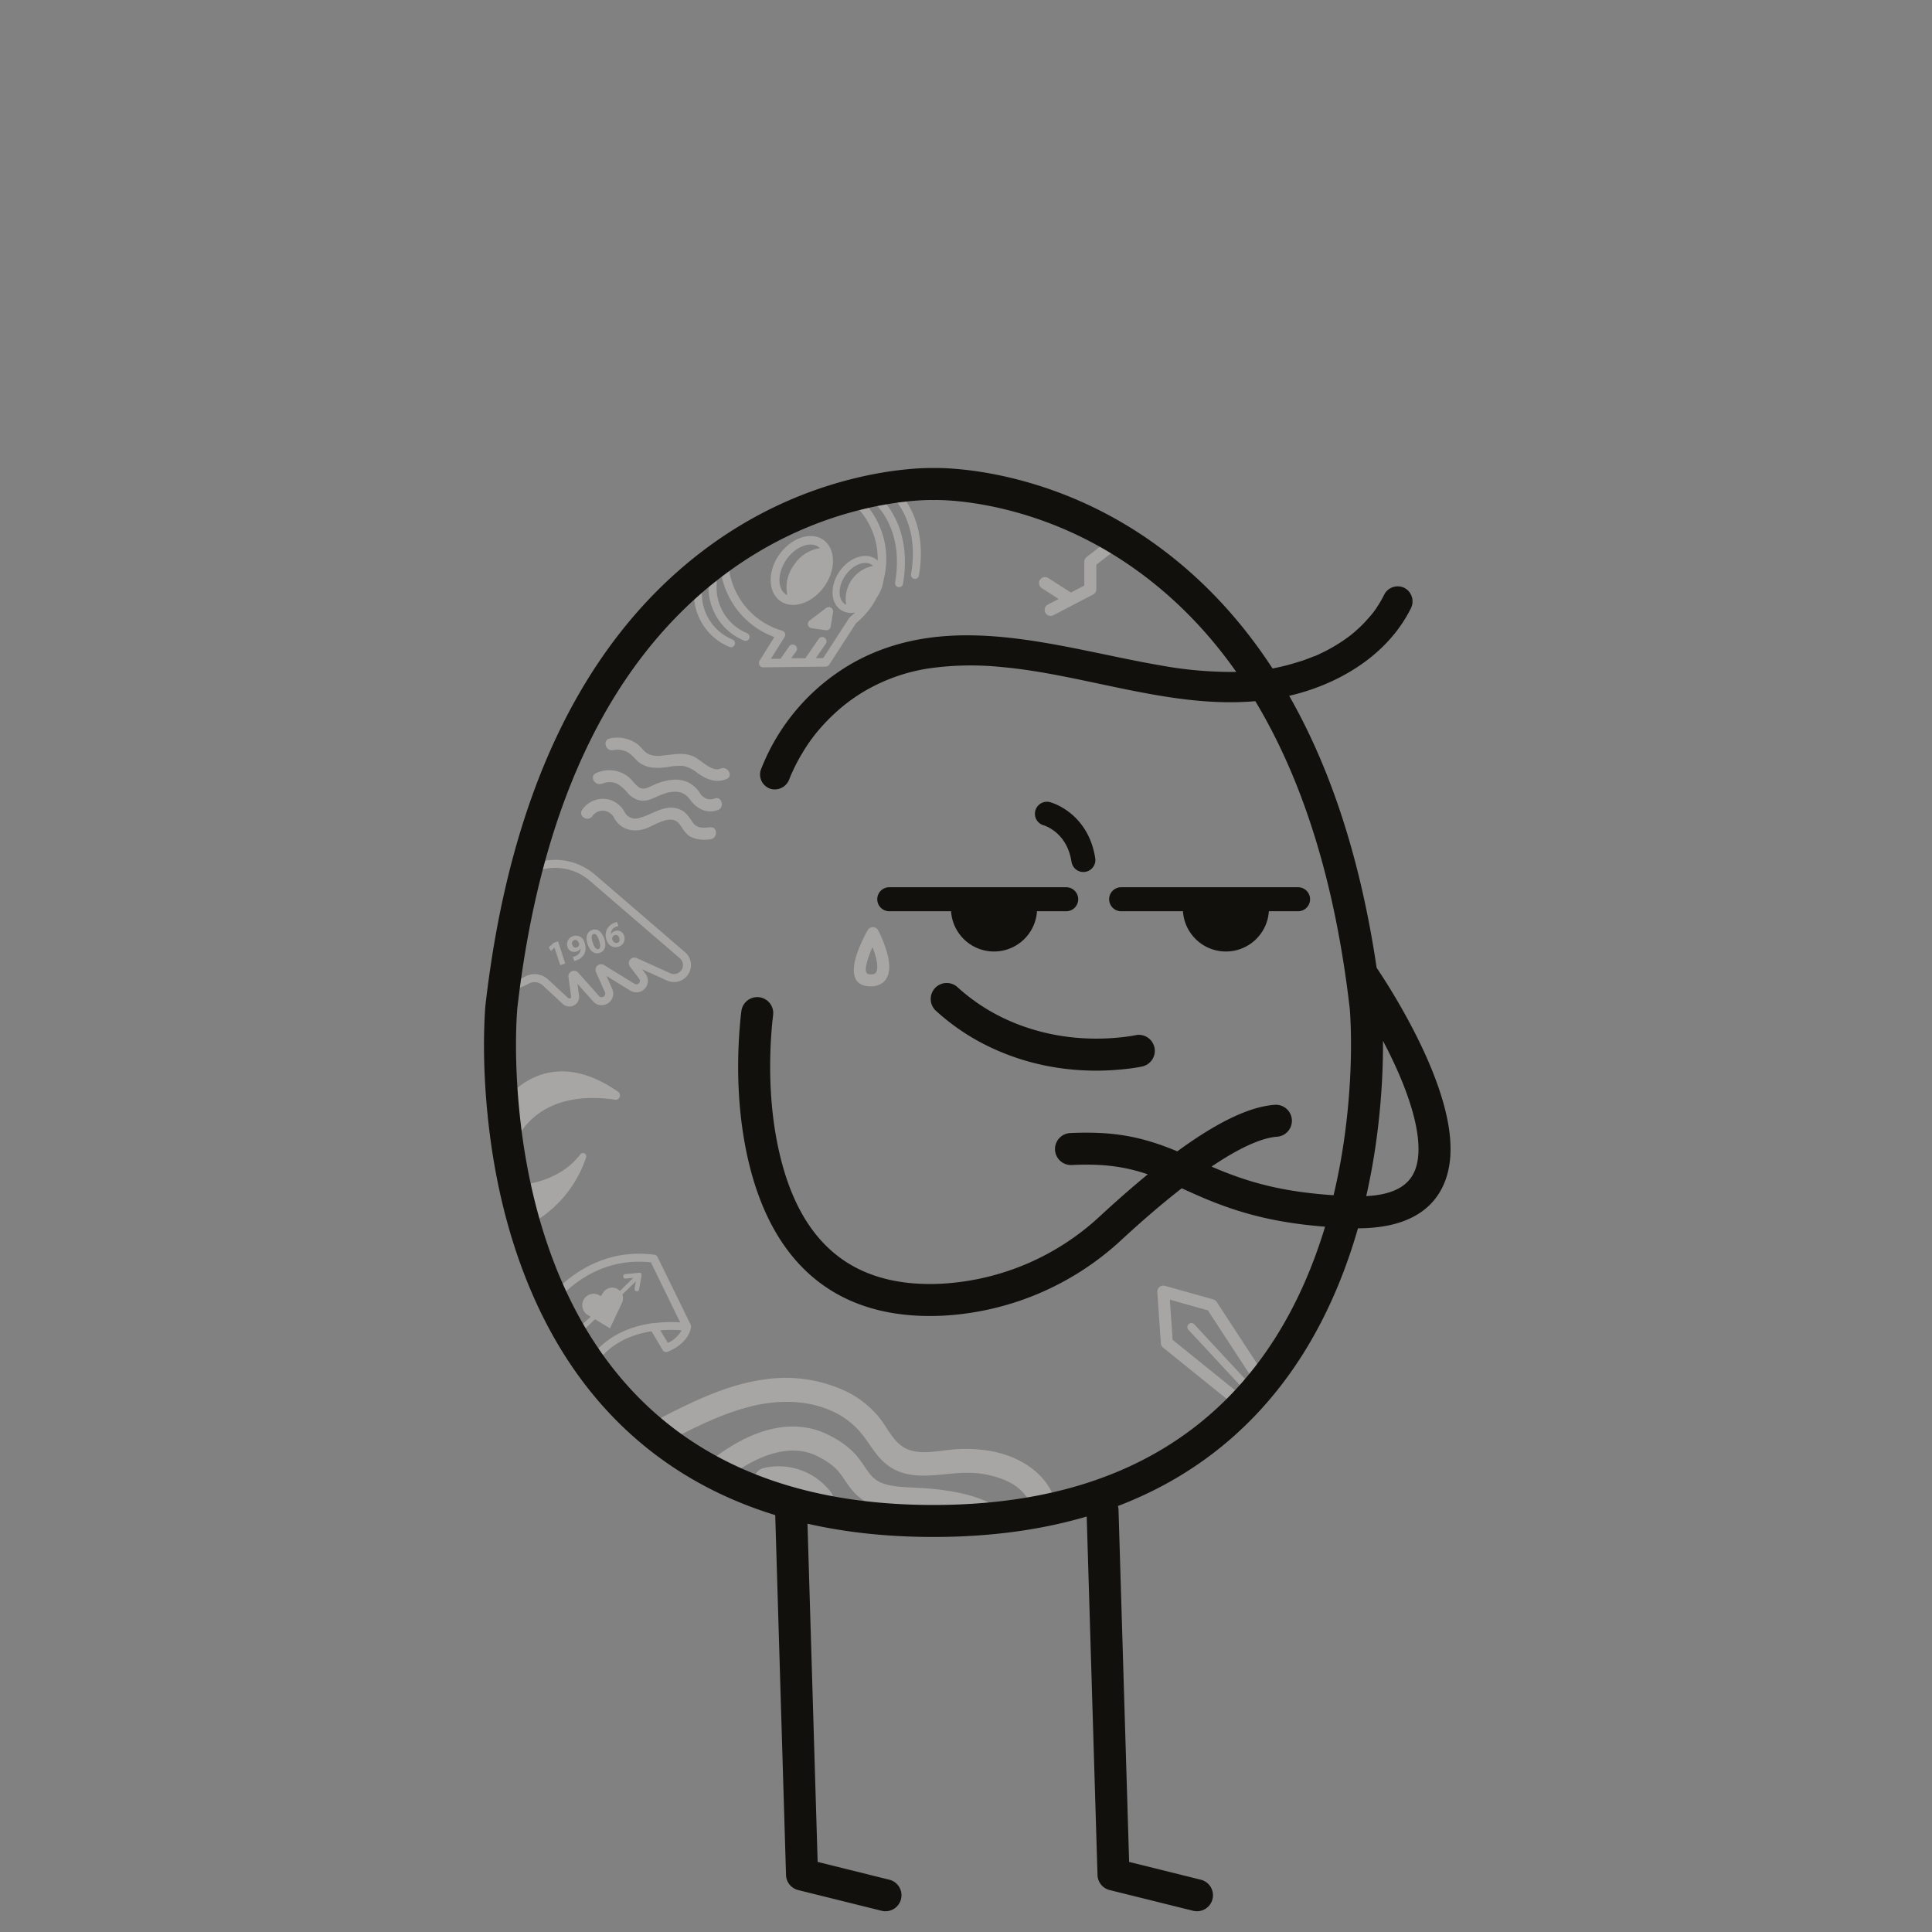<svg xmlns="http://www.w3.org/2000/svg" viewBox="0 0 483 483"><rect x="0" y="0" width="483" height="483" fill="#808080" stroke="none"/><g fill="none" fill-rule="evenodd"><path fill-opacity=".01" fill="#EDF0F2" d="M0 0h483v483H0z"/><g fill-rule="nonzero"><path d="M202.21 357.027c1.492.298 2.943.771 4.345 1.428 2.143 1.003 3.904 2.105 5.382 3.336l.385.325c1.53 1.31 2.188 2.13 3.913 4.65l.436.639c2.108 3.1 3.92 4.106 10.642 4.444l.782.035c7.378.3 12.942 1.307 16.964 2.833 3.138 1.19 4.981 2.54 5.844 3.732l.095.137-4.99 3.33.106.149-.085-.078a3.859 3.859 0 00-.24-.195c-.612-.462-1.543-.967-2.859-1.466-3.265-1.238-8-2.115-14.45-2.42l-.63-.027c-9.041-.369-12.714-2.185-15.97-6.852l-1.023-1.493c-1.189-1.71-1.632-2.192-2.762-3.134-1.07-.892-2.395-1.72-4.084-2.511a12.983 12.983 0 00-2.976-.978c-4.569-.912-9.713.55-14.875 3.633a39.225 39.225 0 00-4.028 2.76c-.334.26-.635.505-.901.73l-.444.381-.087.08-4.074-4.406.217-.197c.365-.323.902-.774 1.594-1.315a45.183 45.183 0 014.647-3.185c6.319-3.772 12.825-5.623 19.126-4.365zm-11.547-12.095a35.55 35.55 0 0121.16 3.05 24.48 24.48 0 018.1 6.54c2.01 2.56 3.6 6.32 6.79 7.72 3.19 1.4 7.16.6 10.54.23a36.53 36.53 0 0110.07.23c6.44 1.06 12.94 4.53 15.78 10.67a3.08 3.08 0 01-1.08 4.11 3 3 0 01-4.1-1.08 12.09 12.09 0 00-6.29-6.18 12.8 12.8 0 00-1.92-.76 23.6 23.6 0 00-2.46-.68 21.86 21.86 0 00-4.67-.57c-7.04-.22-14.69 2.72-20.87-2.06-2.89-2.24-4.39-5.53-6.74-8.24a20.06 20.06 0 00-7.32-5.29c-5.72-2.51-12.46-2.68-18.72-1.3-7.234 1.597-13.907 4.867-20.484 8.224l-1.516.776-.04.01a3 3 0 11-3-5.18c8.47-4.35 17.22-8.84 26.77-10.22zm16.536 27.463l.233.28.27.34a3 3 0 01-4.576 3.877l-.122-.145-.252-.317a10.4 10.4 0 00-10.493-3.57 3 3 0 01-1.392-5.837 16.408 16.408 0 0116.332 5.372zm83.904-50.967l.125.03 12.09 3.39c.3.083.565.258.76.498l.09.125 12.73 19.49a1.5 1.5 0 01-2.426 1.758l-.085-.117-12.422-19.018-9.499-2.664.698 10.055 18.66 15.049a1.5 1.5 0 01.317 1.985l-.09.124a1.5 1.5 0 01-1.985.316l-.125-.09-19.17-15.46a1.5 1.5 0 01-.536-.91l-.018-.154-.89-12.83a1.5 1.5 0 011.776-1.577zm7.382 9.567l.091.086 12.92 13.92a1 1 0 01-1.375 1.447l-.09-.086-12.92-13.92a1 1 0 011.374-1.447zm-161.052-6.593c.09-.13 9.55-12.92 26.17-10.72a1 1 0 01.77.55l8.36 17.07v.18c.02.109.02.22 0 .33v.05c-.02.25-.45 3.84-5.81 6.08a1 1 0 01-1.24-.41l-2.78-4.68h-.23c-6.4 1.06-11.21 4.05-14.21 8.88a1 1 0 01-.84.46.91.91 0 01-.53-.15 1 1 0 01-.32-1.38c4.21-6.7 10.91-9.1 16.34-9.87a1 1 0 01.38 0 34 34 0 016.55-.2l-7.32-15c-15.13-1.68-23.68 9.88-23.76 10a1 1 0 01-1.4.22 1 1 0 01-.13-1.41zm32.97 8.18a31.55 31.55 0 00-5.34 0l1.88 3.12v.03a7.39 7.39 0 003.46-3.15zm-10.33-14.38l.06.05h.06a.94.94 0 01.09.12l.05.12a.6.6 0 01.06.19l.004.05-.004.05-.63 3.62a.57.57 0 01-1.12-.19l.33-1.89-3.39 3.32a2.69 2.69 0 01-.09 2.08l-3 6.36-3.73-2.27-4.84 4.59a.73.73 0 01-.25.15.65.65 0 01-.63-1.1l4.61-4.26-.71-.44a2.88 2.88 0 01-1.08-3.73 2.82 2.82 0 013.87-1.24l.47.26.61-.92a2.68 2.68 0 013.74-.76c.154.11.298.233.43.37l3.34-3.26-1.91.17a.54.54 0 01-.31-.06.56.56 0 01.21-1.06l3.49-.32h.27zm-13.956-29.841c.37.192.539.629.396 1.02a29.61 29.61 0 01-13 16.11l-4.83-9.15s10.5 0 16.37-7.72a.83.83 0 011.064-.26zm8.356-15.45a1.09 1.09 0 01-.8 2c-7.39-1.1-21.53-1.1-26.36 14.22l-1.66-13.22s10.26-15.94 28.82-3zm-6.032-54.498l.274.23 22.55 19.41a4.24 4.24 0 01-.428 6.75 4.22 4.22 0 01-3.863.424l-.223-.094-6.247-2.824.888 1.172a2.88 2.88 0 01.54 2.196l-.038.193a2.88 2.88 0 01-1.513 1.915 2.87 2.87 0 01-2.62-.024l-.172-.098-5.976-3.681 1.46 3.297a2.88 2.88 0 01.091 2.015l-.07.196a2.871 2.871 0 01-1.54 1.567 2.86 2.86 0 01-3.143-.57l-.135-.14-3.915-4.394.403 2.934a2.41 2.41 0 01-.456 1.764l-.118.148a2.387 2.387 0 01-1.78.822 2.4 2.4 0 01-1.572-.513l-.144-.123-5.006-4.635a3.002 3.002 0 00-3.405-.495l-.175.096a11.46 11.46 0 01-8.605 1.116l-.347-.097.574-1.917a9.456 9.456 0 007.084-.674l.294-.16a4.999 4.999 0 015.77.511l.174.158 4.999 4.628c.078.072.18.11.324.106a.41.41 0 00.41-.377l-.003-.088-.672-4.907a1.4 1.4 0 01.801-1.436 1.402 1.402 0 011.526.232l.103.1 5.227 5.867a.865.865 0 00.998.207.88.88 0 00.51-1.04l-.036-.104-2.249-5.08a1.4 1.4 0 01.369-1.591 1.402 1.402 0 011.522-.211l.126.066 7.631 4.7a.87.87 0 00.847.038.88.88 0 00.371-1.22l-.06-.092-2.34-3.088a1.4 1.4 0 01.05-1.682c.36-.449.953-.629 1.518-.456l.14.05 8.414 3.802a2.222 2.222 0 002.154-.175 2.24 2.24 0 00.357-3.449l-.128-.119-22.55-19.41a13.17 13.17 0 00-14.425-1.83l-.307.157-.932-1.77a15.17 15.17 0 0116.694 1.697zm68.484 14.127a1.5 1.5 0 012.627.056c.09.173.242.477.434.887l.237.518c.237.528.47 1.084.693 1.658.423 1.093.769 2.163 1.012 3.183.478 2.006.542 3.71.018 5.08-.715 1.87-2.427 2.817-4.827 2.646-3.669-.256-4.307-3.255-3.121-7.342l.15-.495c.287-.898.652-1.838 1.078-2.803a40.013 40.013 0 011.545-3.115zm1.193 4.202l.014.04-.162.359a25.27 25.27 0 00-.963 2.501c-.87 2.73-.682 3.863.323 3.933 1.153.082 1.6-.165 1.814-.725.26-.679.216-1.841-.134-3.312a22.029 22.029 0 00-.892-2.797v.001zm-78.605-1.4l1.79 5.54-1.25.4-1.44-4.38-.89.84-.53-.9 1.25-1.15 1.07-.35zm5.603-1.106c.55.327.931.876 1.047 1.506a3.46 3.46 0 01-.15 2.86 3.4 3.4 0 01-1.86 1.46 4.86 4.86 0 01-.59.19l-.35-1.02a3.89 3.89 0 00.57-.18 2.51 2.51 0 001-.7 1.78 1.78 0 00.367-1.074l-.007-.166a1.54 1.54 0 01-1 .76 1.74 1.74 0 01-2.29-1.17 2.12 2.12 0 011.44-2.67 2.22 2.22 0 011.823.204zm5.947.416c.56 1.71.25 3.11-1.17 3.57-1.42.46-2.48-.62-3-2.18s-.25-3.1 1.18-3.56c1.43-.46 2.46.66 2.99 2.17zm-2.68-1.14c-.52.17-.64.82-.22 2.1l.04.04c.4 1.28.91 1.78 1.41 1.62.5-.16.57-.88.16-2.14-.41-1.26-.87-1.79-1.39-1.62zm-4.8 1.5a.88.88 0 00-.52 1.19l.04.03a.83.83 0 001.07.63.86.86 0 00.6-.6.75.75 0 000-.34c-.19-.59-.6-1.1-1.19-.91zm10.64-4.52l.39.99a3.11 3.11 0 00-.5.18 1.85 1.85 0 00-1.374 1.755l.004.155a1.63 1.63 0 011-.82 1.77 1.77 0 012.3 1.25 2.08 2.08 0 01-1.4 2.67 2.29 2.29 0 01-3-1.71 3.24 3.24 0 012.06-4.29 3 3 0 01.52-.18zm-.55 3.3a.89.89 0 00-.61.74.79.79 0 000 .34c.22.58.67 1 1.26.83.59-.17.66-.65.48-1.21v-.01a.88.88 0 00-1.13-.69zm-8.14-31.32a6.25 6.25 0 017.44-2.35 6.33 6.33 0 013.17 2.89 3 3 0 003.75 1.44c3.37-.82 6.25-3.54 9.93-2.15 1.67.63 2.34 1.84 3.39 3.35 1.05 1.51 2.69 1.32 4.34 1.17 1.92-.18 1.91 2.83 0 3a8.55 8.55 0 01-4.77-.55c-1.36-.71-1.98-1.95-2.83-3.14-2.08-2.9-6.1.16-8.52 1-3.02 1.05-6.07.37-7.78-2.43a3.3 3.3 0 00-2.65-2 3.12 3.12 0 00-2.88 1.27v.01c-1.06 1.61-3.66.1-2.59-1.51zm3.47-9.18a7.73 7.73 0 018 .85c.98.77 1.65 1.87 2.65 2.62 1.24.93 2.61-.03 3.83-.55 2.74-1.19 5.79-1.91 8.63-.59a7.84 7.84 0 013 2.84 2.9 2.9 0 003.54 1.16c1.79-.64 2.61 2.25.79 2.89-2.86 1.01-5.34-.38-7-2.7-1.95-2.71-5.1-2.03-7.8-.84-1.38.61-2.75 1.35-4.31 1.19a5.45 5.45 0 01-3.25-1.73 10.71 10.71 0 00-2.79-2.5 4.68 4.68 0 00-3.74 0l-.03-.05c-1.75.78-3.28-1.81-1.52-2.59zm3.45-8.68a8.57 8.57 0 016.87 1.4c.98.73 1.67 1.91 2.74 2.49a6.29 6.29 0 003.46.4c2.72-.24 5.32-.94 7.94.25 1.81.85 4.49 3.93 6.67 3 1.75-.74 3.28 1.84 1.51 2.6-2.67 1.13-5.05.06-7.28-1.5a8.15 8.15 0 00-3.54-1.76 15.77 15.77 0 00-4.11.3c-2.45.32-5.11.34-7.11-1.33-1.01-.85-1.69-1.94-2.92-2.52a5.4 5.4 0 00-3.43-.4v-.03c-1.89.39-2.69-2.51-.8-2.9zm63.286-59.317c4.847 5.033 7.032 12.381 5.174 19.617a9.59 9.59 0 01-1.67 4.38c-.4.791-.85 1.556-1.35 2.29a21.16 21.16 0 01-3.46 3.856l-.44.374-6.69 10.35a1.07 1.07 0 01-.748.479l-.132.01-15.6.19a1.14 1.14 0 01-.63-.19 1 1 0 01-.32-.36 1.09 1.09 0 01-.058-.974l.058-.115 3.72-5.94c-8.243-3.03-13.444-10.749-13.627-19.07l-.005-.39 2.142-.87.002-.044.02-.359 31.12-12.66.292.267.037.037 2.165-.878zm-2.165.878l-31.471 12.76-.01.313c-.23 8.227 5.022 15.797 13.088 18.32l.352.106c.11.032.214.079.31.14.175.13.31.306.39.51.1.266.09.559-.024.815l-.066.125-3.41 5.43h2.41l2.15-3.1a1.075 1.075 0 011.836 1.11l-.066.11-1.29 1.76h3.6c.053-.045.066-.085.069-.123l.001-.037 3.24-4.69a1.08 1.08 0 011.49-.27 1.07 1.07 0 01.343 1.369l-.073.12-2.48 3.59 1.84-.01 6.48-10a1.34 1.34 0 01.23-.25c.45-.36.87-.75 1.28-1.15a4.76 4.76 0 01-3.63-.67c-2.58-1.78-2.71-6.08-.29-9.58s6.49-4.89 9.07-3.11c.169.123.33.257.48.4a18.637 18.637 0 00-5.602-13.752l-.247-.236zm-39.07 20.119l.117.003a1 1 0 01.908 1.084 12.35 12.35 0 007.604 12.508 1 1 0 11-.76 1.85 14.35 14.35 0 01-8.836-14.533 1 1 0 01.967-.912zm3.66-1.57l.117.003a1 1 0 01.908 1.084 12.35 12.35 0 007.595 12.498 1 1 0 01-.762 1.849 14.35 14.35 0 01-8.825-14.522 1 1 0 01.967-.912zm29.589 7.2c.34.198.54.564.531.95l-.011.13-.6 3.66a1.08 1.08 0 01-1.095.909l-.115-.01-3.6-.53a1.06 1.06 0 01-.55-1.83l.1-.08 4.15-3.14a1.06 1.06 0 011.19-.06zm73.01-19.73a1.52 1.52 0 012.11.27 1.5 1.5 0 01-.26 2.11l-8.53 6.61v6.11a1.51 1.51 0 01-.8 1.33l-4.92 2.57-5 2.61a1.5 1.5 0 11-1.39-2.66l2.69-1.4-4.29-2.76a1.5 1.5 0 011.62-2.52l5.73 3.68 3.35-1.76v-5.94a1.51 1.51 0 01.58-1.18zm-74.97 2.75c3.12 2.16 3.29 7.36.34 11.59-2.95 4.23-7.88 5.92-11 3.76s-3.34-7.36-.34-11.59c3-4.23 7.88-5.92 11-3.76zm5.54 8.92c-1.84 2.65-1.91 5.91-.17 7.11.119.086.246.16.38.22a8.44 8.44 0 016.72-9.71 2.22 2.22 0 00-.33-.28c-1.75-1.21-4.76.01-6.6 2.66zm-14.75-3.94c-2.2 3.21-2.31 7.15-.2 8.61a3 3 0 00.46.28 9.27 9.27 0 011.67-7.56 9.27 9.27 0 016.47-4.21 2.18 2.18 0 00-.4-.34c-2.12-1.46-5.8.01-8 3.22zm23.397-15.591c.821.678 2.002 2.007 3.168 4.017 2.666 4.595 3.813 10.459 2.601 17.61a1 1 0 01-1.972-.334c1.132-6.68.078-12.073-2.359-16.272a16.396 16.396 0 00-1.904-2.662l-.237-.261a6.852 6.852 0 00-.571-.557 1 1 0 111.274-1.541zm3.98-2.07c.821.677 2.002 2.005 3.17 4.015 2.67 4.597 3.816 10.464 2.599 17.623a1 1 0 01-1.972-.335c1.137-6.688.083-12.083-2.357-16.284a16.381 16.381 0 00-1.905-2.66l-.238-.261a6.848 6.848 0 00-.57-.556 1 1 0 011.273-1.543z" fill="#A7A6A5"/><path d="M233.06 117.001l.363.009.094-.002c1.415-.028 3.396.033 5.867.25l.469.043c4.066.38 8.49 1.1 13.18 2.24 12.97 3.155 25.86 8.963 37.89 18.068 10.321 7.813 19.455 17.602 27.214 29.515a56.63 56.63 0 006.476-1.652c1.29-.36 2.55-.87 3.8-1.36.058 0 .24-.065.316-.091l.003-.002.791-.347 1.64-.79a42.21 42.21 0 006.4-4l-.174.13c.027-.025.544-.43.544-.43l.81-.68c.447-.394.887-.794 1.32-1.2a34.78 34.78 0 002.34-2.5 19.4 19.4 0 002-2.65 32 32 0 001.77-3.12 3.79 3.79 0 015.13-1.35 3.84 3.84 0 011.35 5.13c-5.41 10.77-16.16 17.74-27.5 21-.951.274-1.903.52-2.855.742 10.342 18.134 17.81 40.654 21.86 67.986l.288.429a163.42 163.42 0 018.577 14.49c2.72 5.2 4.982 10.274 6.634 15.099 3.261 9.521 4.022 17.585 1.398 23.862-3.089 7.388-10.39 11.237-21.563 11.255a137.277 137.277 0 01-3.414 10.356c-7.019 18.722-17.77 34.394-32.852 45.921-7.061 5.397-14.968 9.8-23.746 13.15.071.25.119.511.14.78l.011.2 2.649 87.998 17.927 4.45a4 4 0 012.963 4.644l-.045.201a4 4 0 01-4.645 2.963l-.2-.044-20.87-5.18a4 4 0 01-3.024-3.557l-.011-.205-2.698-89.622c-11.431 3.37-24.196 5.112-38.344 5.112-11.372 0-21.85-1.126-31.46-3.317l2.537 84.555 17.927 4.45a4 4 0 012.963 4.644l-.045.201a4 4 0 01-4.645 2.963l-.2-.044-20.87-5.18a4 4 0 01-3.024-3.557l-.011-.206-2.698-89.977c-11.465-3.521-21.565-8.702-30.353-15.422-15.075-11.529-25.816-27.2-32.822-45.924-4.622-12.35-7.424-25.498-8.752-38.868-.892-8.975-1.039-17.065-.738-23.749l.066-1.313c.053-.954.105-1.658.151-2.142 6.046-52.8 24.203-88.92 50.996-110.991l.824-.673.939-.749c.317-.25.634-.497.953-.743l.959-.73c12.014-9.043 24.885-14.81 37.836-17.944 4.681-1.133 9.097-1.848 13.154-2.226 2.524-.235 4.563-.312 6.04-.299zm1.156 8.001l-.792.01-.248-.006a33.868 33.868 0 00-1.47.012l-.27.009a62.038 62.038 0 00-3.674.238c-3.684.343-7.72.997-12.015 2.036-11.937 2.889-23.812 8.21-34.906 16.56-.89.67-1.771 1.357-2.645 2.063-25.528 20.625-43.01 55.01-48.88 106.256l-.044.561-.054.814c-.018.294-.036.61-.053.948-.324 6.442-.206 14.395.676 23.266 1.264 12.723 3.924 25.205 8.283 36.856 6.51 17.397 16.4 31.826 30.19 42.372 16.333 12.49 37.773 19.245 65.019 19.245 27.247 0 48.691-6.754 65.034-19.246 13.798-10.546 23.698-24.975 30.22-42.374a128.26 128.26 0 002.684-7.95c-12.373-.972-21.236-3.29-30.674-7.304l-1.531-.664c-.825-.366-2.293-1.028-3.63-1.63-4.419 3.439-9.13 7.457-14.006 11.917l-1.02.937a71.176 71.176 0 01-44.824 19c-27.24 1.248-42.73-13.818-48.532-38.892-2.574-11.121-2.965-22.812-2.104-33.423l.059-.702c.127-1.463.252-2.548.343-3.194a4 4 0 017.945.911l-.11.898-.089.821a88.7 88.7 0 00-.175 1.913c-.8 9.86-.434 20.78 1.925 30.973 5.008 21.642 17.46 33.753 40.347 32.704a63.171 63.171 0 0039.263-16.403l1.629-1.498c3.741-3.423 7.367-6.588 10.86-9.454-5.892-1.996-11.307-2.686-19.048-2.325a4 4 0 01-.372-7.991c10.841-.506 18 .89 26.798 4.572 9.493-6.953 17.763-11.163 24.372-11.636a4 4 0 01.77 7.96l-.198.02c-4.079.292-9.73 2.982-16.382 7.46l-.293-.125c9.483 4.154 18.017 6.424 30.797 7.291 1.646-6.883 2.798-13.945 3.51-21.082.886-8.874 1.008-16.824.686-23.255l-.034-.639-.104-1.564a287 287 0 00-1.04-8.063 3.767 3.767 0 01-.058-.39c-4.074-28.065-11.8-50.708-22.526-68.522-21.316 1.885-42.668-6.698-63.522-8.541a74.7 74.7 0 00-18.1.35 45.27 45.27 0 00-15.63 5.43 43.34 43.34 0 00-6 4.15 48.31 48.31 0 00-5.64 5.53 40.21 40.21 0 00-4.28 5.94c-.73 1.18-1.39 2.39-2 3.64-.27.56-.53 1.13-.79 1.7a2.26 2.26 0 00-.15.347l-.001.005-.014.031c-.07.161-.139.331-.206.505l-.099.262-.01-.02a3.87 3.87 0 01-4.62 2.62 3.77 3.77 0 01-2.62-4.61 52.4 52.4 0 0123.95-27.38c24.05-12.84 51.18-3.17 76.05 1.1a98.64 98.64 0 0019.47 1.62l-.548.005c-6.719-9.559-14.419-17.516-22.97-23.989-11.11-8.408-23-13.766-34.952-16.673-4.301-1.046-8.344-1.704-12.035-2.049a61.822 61.822 0 00-3.683-.24l-.771-.02c-.156-.004-.302-.004-.438-.004zm110.646 153.519c-.691 6.922-1.777 13.784-3.306 20.508 6.833-.355 10.569-2.589 12.118-6.295 1.694-4.051 1.1-10.344-1.585-18.184-1.508-4.402-3.61-9.118-6.155-13.985l-.188-.354c.035 5.47-.219 11.644-.884 18.31zm-105.515-31.756a47.29 47.29 0 0011.279 7.64c10.23 4.959 21.132 6 30.72 4.797.478-.06.917-.122 1.315-.185l.796-.136.333-.065a4 4 0 111.726 7.811c-.625.138-1.703.328-3.174.513-10.991 1.379-23.381.195-35.206-5.537a55.284 55.284 0 01-13.177-8.925 4 4 0 015.388-5.913zm27.216-24.953a3 3 0 01.176 5.994l-.176.006h-7.318c-.363 5.637-5.046 10.062-10.737 10.062-5.69 0-10.374-4.425-10.737-10.063h-15.468a3 3 0 01-.176-5.994l.176-.005h44.26zm57.97 0a3 3 0 01.176 5.994l-.176.006h-7.318c-.363 5.637-5.046 10.062-10.737 10.062-5.69 0-10.374-4.425-10.737-10.063h-15.468a3 3 0 01-.176-5.994l.176-.005h44.26zm-62.037-21.272c.472.124 1.166.373 2.01.783a16.156 16.156 0 013.954 2.717c2.74 2.55 4.647 6.036 5.347 10.496a3 3 0 11-5.928.93c-.487-3.106-1.733-5.382-3.508-7.034a10.19 10.19 0 00-2.485-1.712 8.218 8.218 0 00-.59-.26l-.326-.117a3 3 0 111.526-5.803z" fill="#11100D"/></g></g></svg>